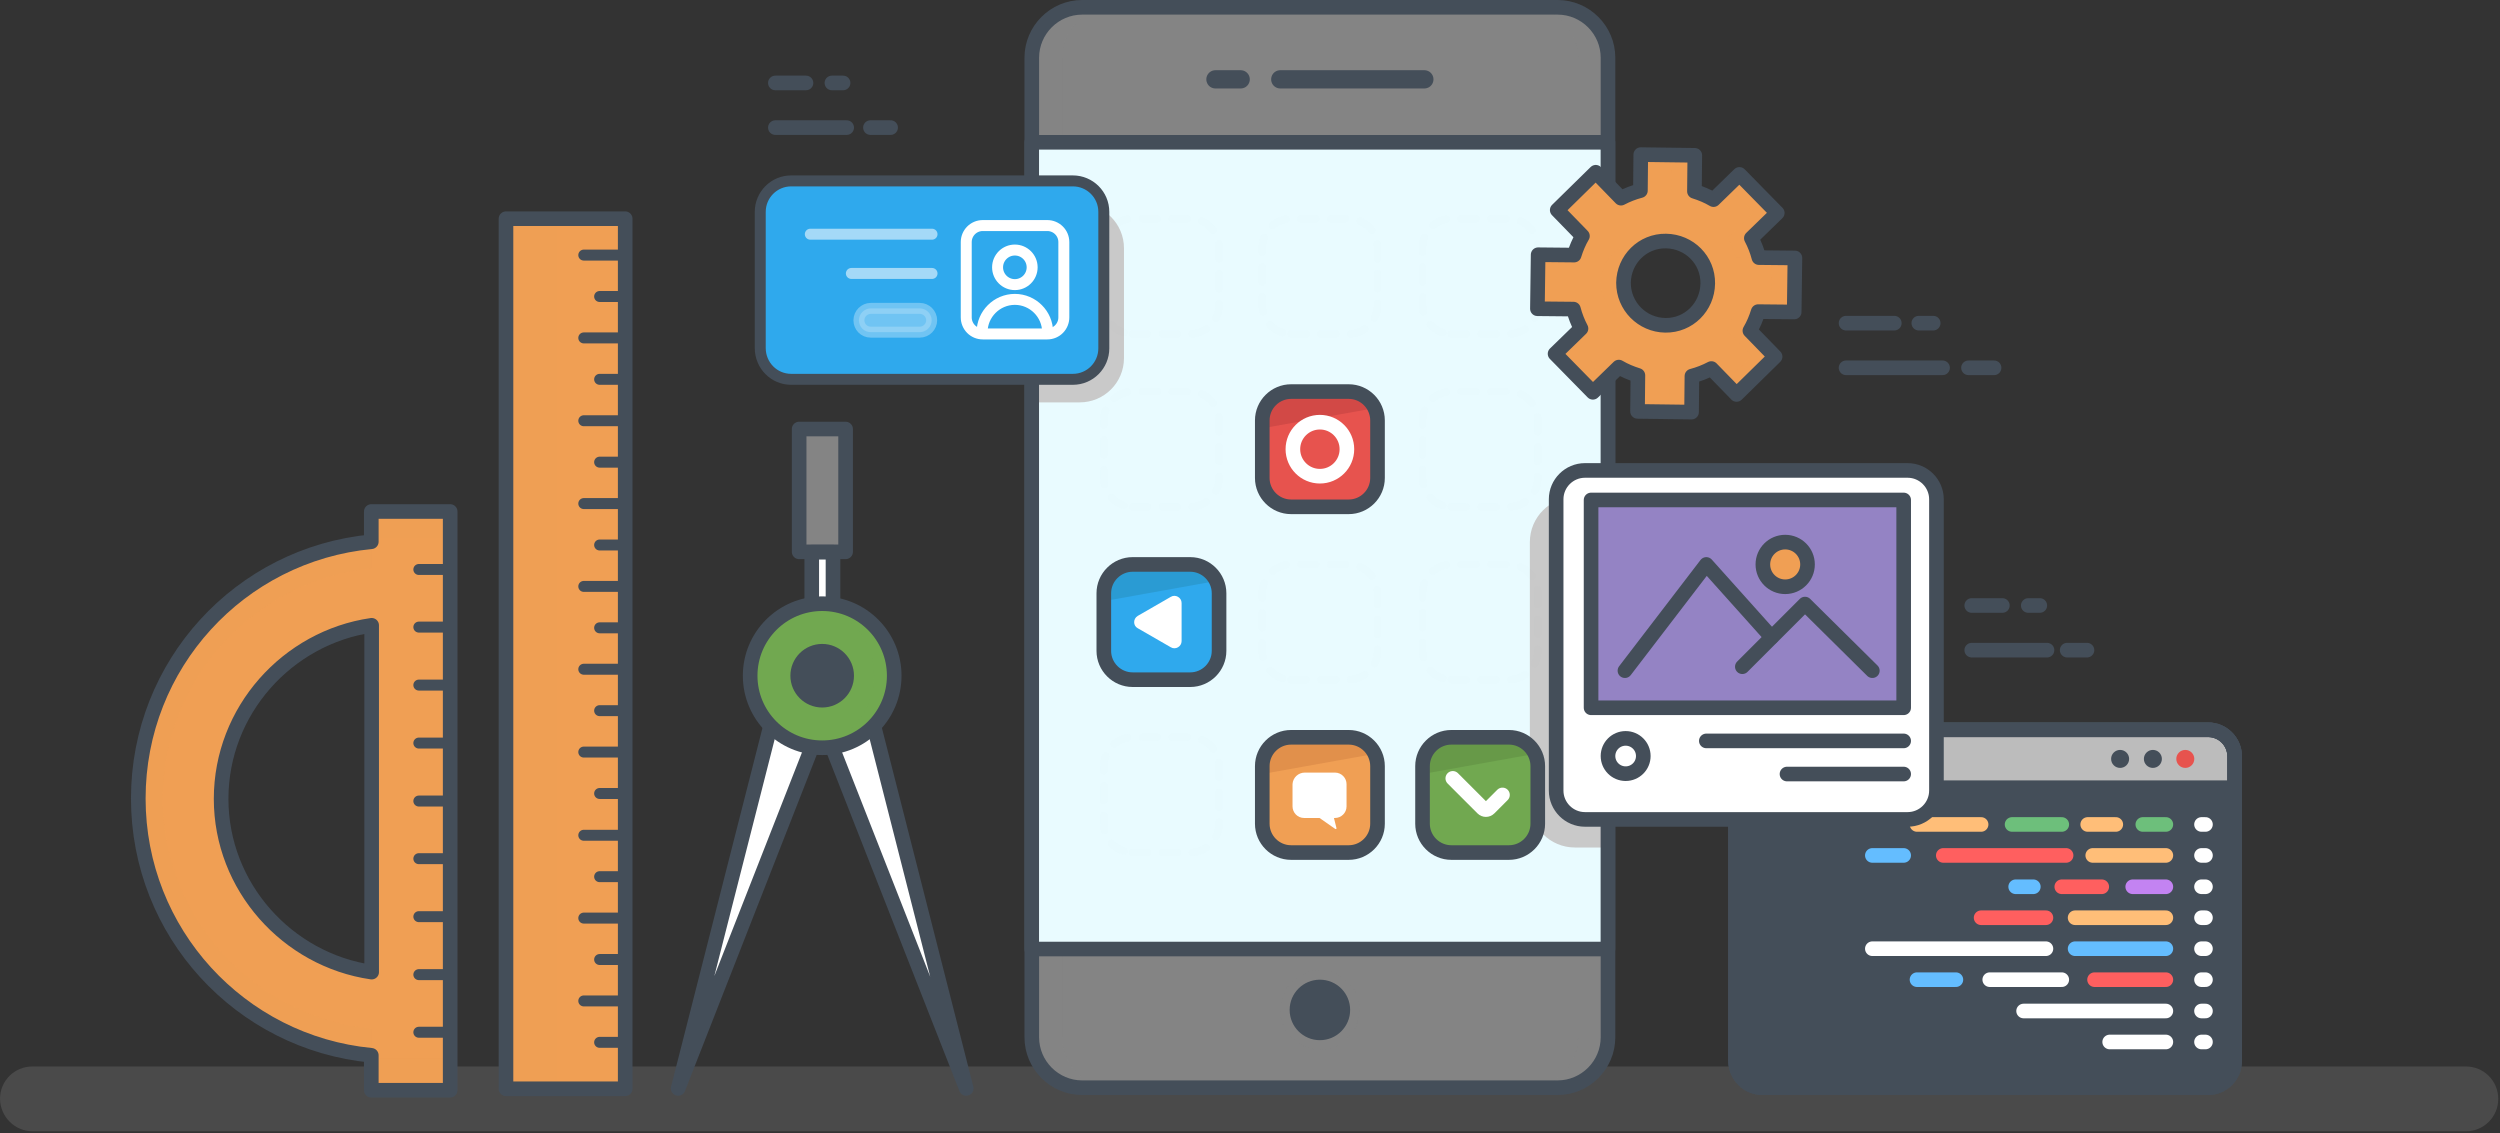 <svg width="684" height="310" viewBox="0 0 684 310" fill="none" xmlns="http://www.w3.org/2000/svg">
<rect x="0" y="0" width="684" height="310" fill="#333333" stroke="none"/>
<path opacity="0.28" d="M8.967 309.521H674.655C679.581 309.521 683.523 305.58 683.523 300.653C683.523 295.727 679.581 291.785 674.655 291.785H8.868C3.941 291.785 6.10352e-05 295.727 6.10352e-05 300.653C0.099 305.58 4.04 309.521 8.967 309.521Z" fill="#848484"/>
<path d="M37.837 218.477C37.837 181.823 65.623 151.671 101.588 148.223V139.946H123.166V298.288H101.588V288.731C65.722 285.282 37.837 255.131 37.837 218.477ZM101.686 265.97V171.082C78.629 174.433 60.499 194.435 60.499 218.575C60.499 242.617 78.629 262.619 101.686 265.97Z" fill="#F09F54"/>
<path opacity="0.29" d="M101.686 148.223V139.946H123.265V298.288H101.686V288.731C65.722 285.282 37.935 255.23 37.935 218.477C37.837 181.823 65.722 151.671 101.686 148.223ZM101.686 281.439V289.617H121.885V147.139H101.686V155.514C70.057 158.569 44.537 185.567 44.537 218.477C44.438 251.387 69.958 278.385 101.686 281.439Z" fill="#F09F54"/>
<path d="M37.837 218.477C37.837 181.823 65.623 151.671 101.588 148.223V139.946H123.166V298.288H101.588V288.731C65.722 285.282 37.837 255.131 37.837 218.477ZM101.686 265.97V171.082C78.629 174.433 60.499 194.435 60.499 218.575C60.499 242.617 78.629 262.619 101.686 265.97Z" stroke="#444E59" stroke-width="4" stroke-miterlimit="10" stroke-linecap="round" stroke-linejoin="round"/>
<path d="M114.594 282.424H123.265" stroke="#444E59" stroke-width="3" stroke-miterlimit="10" stroke-linecap="round" stroke-linejoin="round"/>
<path d="M114.594 266.659H123.265" stroke="#444E59" stroke-width="3" stroke-miterlimit="10" stroke-linecap="round" stroke-linejoin="round"/>
<path d="M114.594 250.796H123.265" stroke="#444E59" stroke-width="3" stroke-miterlimit="10" stroke-linecap="round" stroke-linejoin="round"/>
<path d="M114.594 234.932H123.265" stroke="#444E59" stroke-width="3" stroke-miterlimit="10" stroke-linecap="round" stroke-linejoin="round"/>
<path d="M114.594 219.166H123.265" stroke="#444E59" stroke-width="3" stroke-miterlimit="10" stroke-linecap="round" stroke-linejoin="round"/>
<path d="M114.594 203.303H123.265" stroke="#444E59" stroke-width="3" stroke-miterlimit="10" stroke-linecap="round" stroke-linejoin="round"/>
<path d="M114.594 187.439H123.265" stroke="#444E59" stroke-width="3" stroke-miterlimit="10" stroke-linecap="round" stroke-linejoin="round"/>
<path d="M114.594 171.575H123.265" stroke="#444E59" stroke-width="3" stroke-miterlimit="10" stroke-linecap="round" stroke-linejoin="round"/>
<path d="M114.594 155.81H123.265" stroke="#444E59" stroke-width="3" stroke-miterlimit="10" stroke-linecap="round" stroke-linejoin="round"/>
<path d="M138.439 59.839H171.053V297.894H138.439V59.839Z" fill="#F09F54"/>
<path d="M138.439 59.839H171.053V297.894H138.439V59.839Z" fill="#F09F54"/>
<path opacity="0.29" d="M138.439 59.839H152.628V297.894H138.439V59.839Z" fill="#F09F54"/>
<path d="M138.439 59.839H171.053V297.894H138.439V59.839Z" stroke="#444E59" stroke-width="4" stroke-miterlimit="10" stroke-linecap="round" stroke-linejoin="round"/>
<path d="M159.722 273.853H171.053" stroke="#444E59" stroke-width="3" stroke-miterlimit="10" stroke-linecap="round" stroke-linejoin="round"/>
<path d="M164.057 285.185H171.053" stroke="#444E59" stroke-width="3" stroke-miterlimit="10" stroke-linecap="round" stroke-linejoin="round"/>
<path d="M159.722 251.191H171.053" stroke="#444E59" stroke-width="3" stroke-miterlimit="10" stroke-linecap="round" stroke-linejoin="round"/>
<path d="M164.057 262.522H171.053" stroke="#444E59" stroke-width="3" stroke-miterlimit="10" stroke-linecap="round" stroke-linejoin="round"/>
<path d="M159.722 228.528H171.053" stroke="#444E59" stroke-width="3" stroke-miterlimit="10" stroke-linecap="round" stroke-linejoin="round"/>
<path d="M164.057 239.859H171.053" stroke="#444E59" stroke-width="3" stroke-miterlimit="10" stroke-linecap="round" stroke-linejoin="round"/>
<path d="M159.722 205.766H171.053" stroke="#444E59" stroke-width="3" stroke-miterlimit="10" stroke-linecap="round" stroke-linejoin="round"/>
<path d="M164.057 217.097H171.053" stroke="#444E59" stroke-width="3" stroke-miterlimit="10" stroke-linecap="round" stroke-linejoin="round"/>
<path d="M159.722 183.103H171.053" stroke="#444E59" stroke-width="3" stroke-miterlimit="10" stroke-linecap="round" stroke-linejoin="round"/>
<path d="M164.057 194.435H171.053" stroke="#444E59" stroke-width="3" stroke-miterlimit="10" stroke-linecap="round" stroke-linejoin="round"/>
<path d="M159.722 160.441H171.053" stroke="#444E59" stroke-width="3" stroke-miterlimit="10" stroke-linecap="round" stroke-linejoin="round"/>
<path d="M164.057 171.772H171.053" stroke="#444E59" stroke-width="3" stroke-miterlimit="10" stroke-linecap="round" stroke-linejoin="round"/>
<path d="M159.722 137.778H171.053" stroke="#444E59" stroke-width="3" stroke-miterlimit="10" stroke-linecap="round" stroke-linejoin="round"/>
<path d="M164.057 149.11H171.053" stroke="#444E59" stroke-width="3" stroke-miterlimit="10" stroke-linecap="round" stroke-linejoin="round"/>
<path d="M159.722 115.116H171.053" stroke="#444E59" stroke-width="3" stroke-miterlimit="10" stroke-linecap="round" stroke-linejoin="round"/>
<path d="M164.057 126.447H171.053" stroke="#444E59" stroke-width="3" stroke-miterlimit="10" stroke-linecap="round" stroke-linejoin="round"/>
<path d="M159.722 92.453H171.053" stroke="#444E59" stroke-width="3" stroke-miterlimit="10" stroke-linecap="round" stroke-linejoin="round"/>
<path d="M164.057 103.784H171.053" stroke="#444E59" stroke-width="3" stroke-miterlimit="10" stroke-linecap="round" stroke-linejoin="round"/>
<path d="M159.722 69.791H171.053" stroke="#444E59" stroke-width="3" stroke-miterlimit="10" stroke-linecap="round" stroke-linejoin="round"/>
<path d="M164.057 81.122H171.053" stroke="#444E59" stroke-width="3" stroke-miterlimit="10" stroke-linecap="round" stroke-linejoin="round"/>
<path d="M218.645 117.382H231.355V150.982H218.645V117.382Z" fill="#848484"/>
<path opacity="0.25" d="M226.626 117.382H231.355V150.982H226.626V117.382Z" fill="#848484"/>
<path d="M218.645 117.382H231.355V150.982H218.645V117.382Z" stroke="#444E59" stroke-width="4" stroke-miterlimit="10" stroke-linecap="round" stroke-linejoin="round"/>
<path d="M222.093 151.08H227.907V167.338H222.093V151.08Z" fill="white"/>
<path d="M222.093 151.08H227.907V167.338H222.093V151.08Z" stroke="#444E59" stroke-width="4" stroke-miterlimit="10" stroke-linecap="round" stroke-linejoin="round"/>
<path d="M234.804 181.823L264.364 297.796L219.433 183.399L234.804 181.823Z" fill="white"/>
<path d="M234.804 181.823L264.364 297.796L219.433 183.399L234.804 181.823Z" stroke="#444E59" stroke-width="4" stroke-miterlimit="10" stroke-linecap="round" stroke-linejoin="round"/>
<path d="M215.097 181.823L185.538 297.796L230.37 183.399L215.097 181.823Z" fill="white"/>
<path d="M215.097 181.823L185.538 297.796L230.37 183.399L215.097 181.823Z" stroke="#444E59" stroke-width="4" stroke-miterlimit="10" stroke-linecap="round" stroke-linejoin="round"/>
<path d="M224.951 204.584C214.067 204.584 205.244 195.761 205.244 184.877C205.244 173.994 214.067 165.17 224.951 165.17C235.835 165.17 244.657 173.994 244.657 184.877C244.657 195.761 235.835 204.584 224.951 204.584Z" fill="#71A850"/>
<path opacity="0.4" d="M239.139 184.877C239.139 174.925 231.749 166.747 222.192 165.368C223.079 165.269 223.965 165.17 224.951 165.17C235.789 165.17 244.657 174.038 244.657 184.877C244.657 195.716 235.789 204.584 224.951 204.584C224.064 204.584 223.079 204.485 222.192 204.386C231.749 203.007 239.139 194.829 239.139 184.877Z" fill="#71A850"/>
<path d="M224.951 204.584C214.067 204.584 205.244 195.761 205.244 184.877C205.244 173.994 214.067 165.17 224.951 165.17C235.835 165.17 244.657 173.994 244.657 184.877C244.657 195.761 235.835 204.584 224.951 204.584Z" stroke="#444E59" stroke-width="4" stroke-miterlimit="10" stroke-linecap="round" stroke-linejoin="round"/>
<path d="M224.951 191.577C221.251 191.577 218.25 188.578 218.25 184.877C218.25 181.177 221.251 178.177 224.951 178.177C228.652 178.177 231.651 181.177 231.651 184.877C231.651 188.578 228.652 191.577 224.951 191.577Z" fill="#444E59"/>
<path d="M224.951 191.577C221.251 191.577 218.25 188.578 218.25 184.877C218.25 181.177 221.251 178.177 224.951 178.177C228.652 178.177 231.651 181.177 231.651 184.877C231.651 188.578 228.652 191.577 224.951 191.577Z" stroke="#444E59" stroke-width="4" stroke-miterlimit="10" stroke-linecap="round" stroke-linejoin="round"/>
<path d="M296.091 297.599H426.155C433.742 297.599 439.949 291.391 439.949 283.804V15.795C439.949 8.208 433.742 2 426.155 2H296.091C288.504 2 282.297 8.208 282.297 15.795V283.804C282.297 291.391 288.504 297.599 296.091 297.599Z" fill="#848484"/>
<path opacity="0.28" d="M296.091 2H304.368C296.781 2 290.574 8.208 290.574 15.795V283.804C290.574 291.391 296.781 297.599 304.368 297.599H295.993C288.406 297.599 282.198 291.391 282.198 283.804V15.795C282.297 8.109 288.504 2 296.091 2Z" fill="#848484"/>
<path opacity="0.48" d="M431.771 283.804V15.795C431.771 8.208 425.564 2 417.977 2H426.155C433.742 2 439.949 8.208 439.949 15.795V283.804C439.949 291.391 433.742 297.599 426.155 297.599H417.977C425.564 297.599 431.771 291.391 431.771 283.804Z" fill="#848484"/>
<path d="M296.091 297.599H426.155C433.742 297.599 439.949 291.391 439.949 283.804V15.795C439.949 8.208 433.742 2 426.155 2H296.091C288.504 2 282.297 8.208 282.297 15.795V283.804C282.297 291.391 288.504 297.599 296.091 297.599Z" stroke="#444E59" stroke-width="4" stroke-miterlimit="10" stroke-linecap="round" stroke-linejoin="round"/>
<path d="M282.278 259.652V38.938H439.931V259.652H282.278Z" fill="#E9FBFF"/>
<path d="M283.085 110.091H295.402C302.102 110.091 307.521 104.671 307.521 97.971V67.918C307.521 61.218 302.102 55.799 295.402 55.799H283.085V110.091Z" fill="#C9C9C9"/>
<path d="M430.884 231.877H439.949V136.005H430.884C424.086 136.005 418.568 141.523 418.568 148.321V219.561C418.666 226.359 424.086 231.877 430.884 231.877Z" fill="#C9C9C9"/>
<path d="M282.278 259.652V38.938H439.931V259.652H282.278Z" stroke="#444E59" stroke-width="4" stroke-miterlimit="10" stroke-linecap="round" stroke-linejoin="round"/>
<path d="M339.446 21.707H332.549" stroke="#444E59" stroke-width="5" stroke-miterlimit="10" stroke-linecap="round" stroke-linejoin="round"/>
<path d="M389.698 21.707H350.285" stroke="#444E59" stroke-width="5" stroke-miterlimit="10" stroke-linecap="round" stroke-linejoin="round"/>
<path opacity="0.29" d="M361.123 287.154C355.137 287.154 350.285 282.301 350.285 276.316C350.285 270.33 355.137 265.477 361.123 265.477C367.109 265.477 371.962 270.33 371.962 276.316C371.962 282.301 367.109 287.154 361.123 287.154Z" fill="#848484"/>
<path d="M361.123 284.592C356.552 284.592 352.846 280.886 352.846 276.315C352.846 271.745 356.552 268.039 361.123 268.039C365.694 268.039 369.4 271.745 369.4 276.315C369.4 280.886 365.694 284.592 361.123 284.592Z" fill="#444E59"/>
<g opacity="0.3">
<g opacity="0.3">
<g opacity="0.3">
<path opacity="0.3" d="M397.088 233.257H412.853C417.188 233.257 420.736 229.71 420.736 225.374V209.609C420.736 205.273 417.188 201.726 412.853 201.726H397.088C392.752 201.726 389.205 205.273 389.205 209.609V225.374C389.205 229.71 392.752 233.257 397.088 233.257Z" stroke="#444E59" stroke-width="2" stroke-linecap="round" stroke-linejoin="round" stroke-dasharray="4.08 4.08"/>
</g>
<g opacity="0.3">
<path opacity="0.3" d="M309.886 233.257H325.651C329.987 233.257 333.534 229.71 333.534 225.374V209.609C333.534 205.273 329.987 201.726 325.651 201.726H309.886C305.551 201.726 302.003 205.273 302.003 209.609V225.374C302.003 229.71 305.551 233.257 309.886 233.257Z" stroke="#444E59" stroke-width="2" stroke-linecap="round" stroke-linejoin="round" stroke-dasharray="4.08 4.08"/>
</g>
<g opacity="0.3">
<path opacity="0.3" d="M353.241 233.257H369.006C373.341 233.257 376.888 229.71 376.888 225.374V209.609C376.888 205.273 373.341 201.726 369.006 201.726H353.241C348.905 201.726 345.358 205.273 345.358 209.609V225.374C345.358 229.71 348.905 233.257 353.241 233.257Z" stroke="#444E59" stroke-width="2" stroke-linecap="round" stroke-linejoin="round" stroke-dasharray="4.08 4.08"/>
</g>
</g>
<g opacity="0.3">
<g opacity="0.3">
<path opacity="0.3" d="M397.088 185.961H412.853C417.188 185.961 420.736 182.414 420.736 178.078V162.313C420.736 157.978 417.188 154.43 412.853 154.43H397.088C392.752 154.43 389.205 157.978 389.205 162.313V178.078C389.205 182.414 392.752 185.961 397.088 185.961Z" stroke="#444E59" stroke-width="2" stroke-linecap="round" stroke-linejoin="round" stroke-dasharray="4.08 4.08"/>
</g>
<g opacity="0.3">
<path opacity="0.3" d="M309.886 185.961H325.651C329.987 185.961 333.534 182.414 333.534 178.078V162.313C333.534 157.978 329.987 154.43 325.651 154.43H309.886C305.551 154.43 302.003 157.978 302.003 162.313V178.078C302.003 182.414 305.551 185.961 309.886 185.961Z" stroke="#444E59" stroke-width="2" stroke-linecap="round" stroke-linejoin="round" stroke-dasharray="4.08 4.08"/>
</g>
<g opacity="0.3">
<path opacity="0.3" d="M353.241 185.961H369.006C373.341 185.961 376.888 182.414 376.888 178.078V162.313C376.888 157.978 373.341 154.43 369.006 154.43H353.241C348.905 154.43 345.358 157.978 345.358 162.313V178.078C345.358 182.414 348.905 185.961 353.241 185.961Z" stroke="#444E59" stroke-width="2" stroke-linecap="round" stroke-linejoin="round" stroke-dasharray="4.08 4.08"/>
</g>
</g>
<g opacity="0.3">
<g opacity="0.3">
<path opacity="0.3" d="M397.088 138.665H412.853C417.188 138.665 420.736 135.118 420.736 130.782V115.017C420.736 110.682 417.188 107.135 412.853 107.135H397.088C392.752 107.135 389.205 110.682 389.205 115.017V130.782C389.205 135.118 392.752 138.665 397.088 138.665Z" stroke="#444E59" stroke-width="2" stroke-linecap="round" stroke-linejoin="round" stroke-dasharray="4.08 4.08"/>
</g>
<g opacity="0.3">
<path opacity="0.3" d="M309.886 138.665H325.651C329.987 138.665 333.534 135.118 333.534 130.782V115.017C333.534 110.682 329.987 107.135 325.651 107.135H309.886C305.551 107.135 302.003 110.682 302.003 115.017V130.782C302.003 135.118 305.551 138.665 309.886 138.665Z" stroke="#444E59" stroke-width="2" stroke-linecap="round" stroke-linejoin="round" stroke-dasharray="4.08 4.08"/>
</g>
<g opacity="0.3">
<path opacity="0.3" d="M353.241 138.665H369.006C373.341 138.665 376.888 135.118 376.888 130.782V115.017C376.888 110.682 373.341 107.135 369.006 107.135H353.241C348.905 107.135 345.358 110.682 345.358 115.017V130.782C345.358 135.118 348.905 138.665 353.241 138.665Z" stroke="#444E59" stroke-width="2" stroke-linecap="round" stroke-linejoin="round" stroke-dasharray="4.08 4.08"/>
</g>
</g>
<g opacity="0.3">
<g opacity="0.3">
<path opacity="0.3" d="M397.088 91.369H412.853C417.188 91.369 420.736 87.822 420.736 83.487V67.721C420.736 63.386 417.188 59.839 412.853 59.839H397.088C392.752 59.839 389.205 63.386 389.205 67.721V83.487C389.205 87.822 392.752 91.369 397.088 91.369Z" stroke="#444E59" stroke-width="2" stroke-linecap="round" stroke-linejoin="round" stroke-dasharray="4.08 4.08"/>
</g>
<g opacity="0.3">
<path opacity="0.3" d="M309.886 91.369H325.651C329.987 91.369 333.534 87.822 333.534 83.487V67.721C333.534 63.386 329.987 59.839 325.651 59.839H309.886C305.551 59.839 302.003 63.386 302.003 67.721V83.487C302.003 87.822 305.551 91.369 309.886 91.369Z" stroke="#444E59" stroke-width="2" stroke-linecap="round" stroke-linejoin="round" stroke-dasharray="4.08 4.08"/>
</g>
<g opacity="0.3">
<path opacity="0.3" d="M353.24 91.369H369.006C373.341 91.369 376.888 87.822 376.888 83.487V67.721C376.888 63.386 373.341 59.839 369.006 59.839H353.24C348.905 59.839 345.358 63.386 345.358 67.721V83.487C345.358 87.822 348.905 91.369 353.24 91.369Z" stroke="#444E59" stroke-width="2" stroke-linecap="round" stroke-linejoin="round" stroke-dasharray="4.08 4.08"/>
</g>
</g>
</g>
<path d="M397.088 233.257H412.853C417.188 233.257 420.736 229.71 420.736 225.374V209.609C420.736 205.273 417.188 201.726 412.853 201.726H397.088C392.752 201.726 389.205 205.273 389.205 209.609V225.374C389.205 229.71 392.752 233.257 397.088 233.257Z" fill="#71A850"/>
<path opacity="0.52" d="M397.088 201.726H412.853C416.006 201.726 418.765 203.598 419.947 206.259L389.205 211.776V209.609C389.205 205.273 392.752 201.726 397.088 201.726Z" fill="#5F8C42"/>
<path d="M397.088 233.257H412.853C417.188 233.257 420.736 229.71 420.736 225.374V209.609C420.736 205.273 417.188 201.726 412.853 201.726H397.088C392.752 201.726 389.205 205.273 389.205 209.609V225.374C389.205 229.71 392.752 233.257 397.088 233.257Z" stroke="#444E59" stroke-width="4" stroke-miterlimit="10" stroke-linecap="round" stroke-linejoin="round"/>
<path d="M353.241 233.257H369.006C373.341 233.257 376.888 229.71 376.888 225.374V209.609C376.888 205.273 373.341 201.726 369.006 201.726H353.241C348.905 201.726 345.358 205.273 345.358 209.609V225.374C345.358 229.71 348.905 233.257 353.241 233.257Z" fill="#F09F54"/>
<path opacity="0.52" d="M353.241 201.726H369.006C372.159 201.726 374.918 203.598 376.1 206.259L345.358 211.776V209.609C345.358 205.273 348.905 201.726 353.241 201.726Z" fill="#D38444"/>
<path d="M353.241 233.257H369.006C373.341 233.257 376.888 229.71 376.888 225.374V209.609C376.888 205.273 373.341 201.726 369.006 201.726H353.241C348.905 201.726 345.358 205.273 345.358 209.609V225.374C345.358 229.71 348.905 233.257 353.241 233.257Z" stroke="#444E59" stroke-width="4" stroke-miterlimit="10" stroke-linecap="round" stroke-linejoin="round"/>
<path d="M309.886 185.961H325.651C329.987 185.961 333.534 182.414 333.534 178.078V162.313C333.534 157.978 329.987 154.43 325.651 154.43H309.886C305.551 154.43 302.003 157.978 302.003 162.313V178.078C302.003 182.414 305.551 185.961 309.886 185.961Z" fill="#2FA9ED"/>
<path opacity="0.52" d="M309.886 154.43H325.651C328.804 154.43 331.563 156.302 332.746 158.963L302.003 164.481V162.313C302.003 157.978 305.551 154.43 309.886 154.43Z" fill="#288FBC"/>
<path d="M309.886 185.961H325.651C329.987 185.961 333.534 182.414 333.534 178.078V162.313C333.534 157.978 329.987 154.43 325.651 154.43H309.886C305.551 154.43 302.003 157.978 302.003 162.313V178.078C302.003 182.414 305.551 185.961 309.886 185.961Z" stroke="#444E59" stroke-width="4" stroke-miterlimit="10" stroke-linecap="round" stroke-linejoin="round"/>
<path d="M353.241 138.665H369.006C373.341 138.665 376.888 135.118 376.888 130.782V115.017C376.888 110.682 373.341 107.135 369.006 107.135H353.241C348.905 107.135 345.358 110.682 345.358 115.017V130.782C345.358 135.118 348.905 138.665 353.241 138.665Z" fill="#E7534E"/>
<path opacity="0.52" d="M353.241 107.135H369.006C372.159 107.135 374.918 109.007 376.1 111.667L345.358 117.185V115.017C345.358 110.682 348.905 107.135 353.241 107.135Z" fill="#BF4040"/>
<path d="M353.241 138.665H369.006C373.341 138.665 376.888 135.118 376.888 130.782V115.017C376.888 110.682 373.341 107.135 369.006 107.135H353.241C348.905 107.135 345.358 110.682 345.358 115.017V130.782C345.358 135.118 348.905 138.665 353.241 138.665Z" stroke="#444E59" stroke-width="4" stroke-miterlimit="10" stroke-linecap="round" stroke-linejoin="round"/>
<path d="M320.331 163.298L311.265 168.521C309.985 169.309 309.985 171.181 311.265 171.871L320.331 177.093C321.611 177.881 323.286 176.896 323.286 175.418V164.973C323.286 163.495 321.611 162.51 320.331 163.298Z" fill="white"/>
<path d="M356.985 211.382H365.262C367.035 211.382 368.415 212.86 368.415 214.535V220.644C368.415 222.418 366.937 223.798 365.262 223.798H364.966L365.656 226.556C365.754 226.754 365.459 226.951 365.262 226.754L361.025 223.798H356.788C355.014 223.798 353.635 222.32 353.635 220.644V214.535C353.733 212.762 355.211 211.382 356.985 211.382Z" fill="white"/>
<path d="M411.079 217.491L407.434 221.137C406.941 221.63 406.153 221.63 405.66 221.137L397.482 212.959" stroke="white" stroke-width="4" stroke-miterlimit="10" stroke-linecap="round" stroke-linejoin="round"/>
<path d="M361.123 130.29C357.042 130.29 353.733 126.982 353.733 122.9C353.733 118.819 357.042 115.51 361.123 115.51C365.204 115.51 368.513 118.819 368.513 122.9C368.513 126.982 365.204 130.29 361.123 130.29Z" stroke="white" stroke-width="4" stroke-miterlimit="10" stroke-linecap="round" stroke-linejoin="round"/>
<path d="M420.637 84.472L420.834 69.692L430.687 69.791C431.279 67.918 431.968 66.243 432.954 64.568L426.056 57.474L436.599 47.128L443.497 54.222C445.172 53.336 446.945 52.646 448.817 52.153L448.916 42.3L463.696 42.497L463.597 52.35C465.469 52.941 467.144 53.631 468.82 54.617L475.914 47.719L486.26 58.262L479.165 65.159C480.052 66.835 480.742 68.608 481.235 70.48L491.088 70.579L490.891 85.359L481.038 85.26C480.446 87.132 479.757 88.808 478.771 90.483L485.669 97.577L475.126 107.923L468.228 100.828C466.553 101.715 464.78 102.405 462.908 102.898L462.809 112.751L448.029 112.554L448.128 102.701C446.256 102.109 444.58 101.42 442.905 100.434L435.811 107.332L425.465 96.789L432.559 89.891C431.673 88.216 430.983 86.443 430.49 84.57L420.637 84.472ZM455.616 89.004C462.021 89.103 467.144 83.979 467.243 77.575C467.342 71.17 462.218 66.046 455.813 65.948C449.409 65.849 444.285 70.973 444.186 77.378C444.186 83.782 449.31 88.906 455.616 89.004Z" fill="white"/>
<path d="M420.637 84.472L420.834 69.692L430.687 69.791C431.279 67.918 431.968 66.243 432.954 64.568L426.056 57.474L436.599 47.128L443.497 54.222C445.172 53.336 446.945 52.646 448.817 52.153L448.916 42.3L463.696 42.497L463.597 52.35C465.469 52.941 467.144 53.631 468.82 54.617L475.914 47.719L486.26 58.262L479.165 65.159C480.052 66.835 480.742 68.608 481.235 70.48L491.088 70.579L490.891 85.359L481.038 85.26C480.446 87.132 479.757 88.808 478.771 90.483L485.669 97.577L475.126 107.923L468.228 100.828C466.553 101.715 464.78 102.405 462.908 102.898L462.809 112.751L448.029 112.554L448.128 102.701C446.256 102.109 444.58 101.42 442.905 100.434L435.811 107.332L425.465 96.789L432.559 89.891C431.673 88.216 430.983 86.443 430.49 84.57L420.637 84.472ZM455.616 89.004C462.021 89.103 467.144 83.979 467.243 77.575C467.342 71.17 462.218 66.046 455.813 65.948C449.409 65.849 444.285 70.973 444.186 77.378C444.186 83.782 449.31 88.906 455.616 89.004Z" fill="#F09F54"/>
<path d="M420.637 84.472L420.834 69.692L430.687 69.791C431.279 67.918 431.968 66.243 432.954 64.568L426.056 57.474L436.599 47.128L443.497 54.222C445.172 53.336 446.945 52.646 448.817 52.153L448.916 42.3L463.696 42.497L463.597 52.35C465.469 52.941 467.144 53.631 468.82 54.617L475.914 47.719L486.26 58.262L479.165 65.159C480.052 66.835 480.742 68.608 481.235 70.48L491.088 70.579L490.891 85.359L481.038 85.26C480.446 87.132 479.757 88.808 478.771 90.483L485.669 97.577L475.126 107.923L468.228 100.828C466.553 101.715 464.78 102.405 462.908 102.898L462.809 112.751L448.029 112.554L448.128 102.701C446.256 102.109 444.58 101.42 442.905 100.434L435.811 107.332L425.465 96.789L432.559 89.891C431.673 88.216 430.983 86.443 430.49 84.57L420.637 84.472ZM455.616 89.004C462.021 89.103 467.144 83.979 467.243 77.575C467.342 71.17 462.218 66.046 455.813 65.948C449.409 65.849 444.285 70.973 444.186 77.378C444.186 83.782 449.31 88.906 455.616 89.004Z" fill="#F09F54"/>
<g opacity="0.29">
<path opacity="0.29" d="M424.381 69.791C424.381 69.791 424.381 69.889 424.381 69.791H420.736V69.692L424.381 69.791Z" fill="#F09F54"/>
<path opacity="0.29" d="M437.191 54.321L433.348 50.38L436.501 47.227L441.624 52.449C440.048 52.941 438.57 53.533 437.191 54.321Z" fill="#F09F54"/>
<path opacity="0.29" d="M449.704 65.948C450.788 65.948 451.773 66.145 452.66 66.342C447.832 67.721 444.285 72.057 444.285 77.279C444.186 82.6 447.832 87.132 452.66 88.512C451.675 88.808 450.492 89.004 449.409 88.906C443.004 88.808 437.979 83.585 437.979 77.279C437.979 70.973 443.3 65.948 449.704 65.948Z" fill="#F09F54"/>
<path opacity="0.29" d="M464.386 52.646L462.415 54.518C460.74 53.631 459.065 52.843 457.193 52.252L457.291 42.398L448.817 42.3V42.201L463.597 42.398L463.499 52.252C463.696 52.449 464.09 52.547 464.386 52.646Z" fill="#F09F54"/>
<path opacity="0.29" d="M456.7 102.799C458.572 102.306 460.346 101.617 462.021 100.73L463.794 102.602C463.499 102.701 463.203 102.799 462.908 102.898L462.809 112.751L456.601 112.652L456.7 102.799Z" fill="#F09F54"/>
<path opacity="0.29" d="M484.683 70.48L474.83 70.382C474.337 68.51 473.648 66.736 472.761 65.061L479.855 58.164L472.564 50.774L475.717 47.621L486.063 58.164L478.968 65.061C479.855 66.736 480.545 68.51 481.038 70.382L490.891 70.48L490.694 85.26L484.486 85.162L484.683 70.48Z" fill="#F09F54"/>
<path opacity="0.29" d="M436.698 100.434C438.077 101.223 439.457 101.814 440.935 102.307L435.811 107.332L432.757 104.179L436.698 100.434Z" fill="#F09F54"/>
<path opacity="0.29" d="M479.363 97.38L472.465 90.285C473.352 88.61 474.14 86.935 474.732 85.063L480.939 85.162C480.348 86.935 479.658 88.709 478.771 90.285L485.669 97.38L475.126 107.726L472.071 104.573L479.363 97.38Z" fill="#F09F54"/>
</g>
<path d="M420.637 84.472L420.834 69.692L430.687 69.791C431.279 67.918 431.968 66.243 432.954 64.568L426.056 57.474L436.599 47.128L443.497 54.222C445.172 53.336 446.945 52.646 448.817 52.153L448.916 42.3L463.696 42.497L463.597 52.35C465.469 52.941 467.144 53.631 468.82 54.617L475.914 47.719L486.26 58.262L479.165 65.16C480.052 66.835 480.742 68.608 481.235 70.48L491.088 70.579L490.891 85.359L481.038 85.26C480.446 87.132 479.757 88.808 478.771 90.483L485.669 97.577L475.126 107.923L468.228 100.828C466.553 101.715 464.78 102.405 462.908 102.898L462.809 112.751L448.029 112.554L448.128 102.701C446.256 102.109 444.58 101.42 442.905 100.434L435.811 107.332L425.465 96.789L432.559 89.891C431.673 88.216 430.983 86.443 430.49 84.57L420.637 84.472ZM455.616 89.004C462.021 89.103 467.144 83.979 467.243 77.575C467.342 71.17 462.218 66.046 455.813 65.948C449.409 65.849 444.285 70.973 444.186 77.378C444.186 83.782 449.31 88.906 455.616 89.004Z" stroke="#444E59" stroke-width="4" stroke-miterlimit="10" stroke-linecap="round" stroke-linejoin="round"/>
<path d="M482.22 297.599H604.105C608.145 297.599 611.397 294.347 611.397 290.307V206.948C611.397 202.909 608.145 199.657 604.105 199.657H482.121C478.082 199.657 474.83 202.909 474.83 206.948V290.307C474.929 294.347 478.18 297.599 482.22 297.599Z" fill="#444E59"/>
<path d="M474.929 215.521H611.397V206.948C611.397 202.909 608.145 199.657 604.105 199.657H482.121C478.082 199.657 474.83 202.909 474.83 206.948V215.521H474.929Z" fill="#BCBCBC"/>
<path d="M482.22 297.599H604.105C608.145 297.599 611.397 294.347 611.397 290.307V206.948C611.397 202.909 608.145 199.657 604.105 199.657H482.121C478.082 199.657 474.83 202.909 474.83 206.948V290.307C474.929 294.347 478.18 297.599 482.22 297.599Z" stroke="#444E59" stroke-width="4" stroke-miterlimit="10" stroke-linecap="round" stroke-linejoin="round"/>
<path d="M482.22 297.599H604.105C608.145 297.599 611.397 294.347 611.397 290.307V206.948C611.397 202.909 608.145 199.657 604.105 199.657H482.121C478.082 199.657 474.83 202.909 474.83 206.948V290.307C474.929 294.347 478.18 297.599 482.22 297.599Z" stroke="#444E59" stroke-width="4" stroke-miterlimit="10" stroke-linecap="round" stroke-linejoin="round"/>
<path d="M474.929 215.521H611.397V206.948C611.397 202.909 608.145 199.657 604.105 199.657H482.121C478.082 199.657 474.83 202.909 474.83 206.948V215.521H474.929Z" stroke="#444E59" stroke-width="4" stroke-miterlimit="10" stroke-linecap="round" stroke-linejoin="round"/>
<path d="M592.577 285.085H577.206" stroke="white" stroke-width="4" stroke-miterlimit="10" stroke-linecap="round" stroke-linejoin="round"/>
<path d="M603.415 285.085H602.332" stroke="white" stroke-width="4" stroke-miterlimit="10" stroke-linecap="round" stroke-linejoin="round"/>
<path d="M592.577 276.611H553.656" stroke="white" stroke-width="4" stroke-miterlimit="10" stroke-linecap="round" stroke-linejoin="round"/>
<path d="M603.415 276.611H602.332" stroke="white" stroke-width="4" stroke-miterlimit="10" stroke-linecap="round" stroke-linejoin="round"/>
<path d="M535.132 268.039H524.491" stroke="#64BDFF" stroke-width="4" stroke-miterlimit="10" stroke-linecap="round" stroke-linejoin="round"/>
<path d="M564.101 268.039H544.394" stroke="white" stroke-width="4" stroke-miterlimit="10" stroke-linecap="round" stroke-linejoin="round"/>
<path d="M592.577 268.039H573.067" stroke="#FF5F5F" stroke-width="4" stroke-miterlimit="10" stroke-linecap="round" stroke-linejoin="round"/>
<path d="M603.415 268.039H602.332" stroke="white" stroke-width="4" stroke-miterlimit="10" stroke-linecap="round" stroke-linejoin="round"/>
<path d="M559.765 259.565H512.273" stroke="white" stroke-width="4" stroke-miterlimit="10" stroke-linecap="round" stroke-linejoin="round"/>
<path d="M592.577 259.565H567.747" stroke="#64BDFF" stroke-width="4" stroke-miterlimit="10" stroke-linecap="round" stroke-linejoin="round"/>
<path d="M603.415 259.565H602.332" stroke="white" stroke-width="4" stroke-miterlimit="10" stroke-linecap="round" stroke-linejoin="round"/>
<path d="M559.765 251.091H542.03" stroke="#FF5F5F" stroke-width="4" stroke-miterlimit="10" stroke-linecap="round" stroke-linejoin="round"/>
<path d="M592.577 251.091H567.747" stroke="#FFBE78" stroke-width="4" stroke-miterlimit="10" stroke-linecap="round" stroke-linejoin="round"/>
<path d="M603.415 251.091H602.332" stroke="white" stroke-width="4" stroke-miterlimit="10" stroke-linecap="round" stroke-linejoin="round"/>
<path d="M556.317 242.617H551.489" stroke="#64BDFF" stroke-width="4" stroke-miterlimit="10" stroke-linecap="round" stroke-linejoin="round"/>
<path d="M575.038 242.617H564.101" stroke="#FF5F5F" stroke-width="4" stroke-miterlimit="10" stroke-linecap="round" stroke-linejoin="round"/>
<path d="M592.577 242.617H583.512" stroke="#C383F2" stroke-width="4" stroke-miterlimit="10" stroke-linecap="round" stroke-linejoin="round"/>
<path d="M603.415 242.617H602.332" stroke="white" stroke-width="4" stroke-miterlimit="10" stroke-linecap="round" stroke-linejoin="round"/>
<path d="M520.845 234.045H512.273" stroke="#64BDFF" stroke-width="4" stroke-miterlimit="10" stroke-linecap="round" stroke-linejoin="round"/>
<path d="M565.283 234.045H531.684" stroke="#FF5F5F" stroke-width="4" stroke-miterlimit="10" stroke-linecap="round" stroke-linejoin="round"/>
<path d="M592.577 234.045H572.575" stroke="#FFBE78" stroke-width="4" stroke-miterlimit="10" stroke-linecap="round" stroke-linejoin="round"/>
<path d="M603.415 234.045H602.332" stroke="white" stroke-width="4" stroke-miterlimit="10" stroke-linecap="round" stroke-linejoin="round"/>
<path d="M542.029 225.571H524.491" stroke="#FFBE78" stroke-width="4" stroke-miterlimit="10" stroke-linecap="round" stroke-linejoin="round"/>
<path d="M564.101 225.571H550.503" stroke="#6DBF7B" stroke-width="4" stroke-miterlimit="10" stroke-linecap="round" stroke-linejoin="round"/>
<path d="M578.881 225.571H571.195" stroke="#FFBE78" stroke-width="4" stroke-miterlimit="10" stroke-linecap="round" stroke-linejoin="round"/>
<path d="M592.577 225.571H586.271" stroke="#6DBF7B" stroke-width="4" stroke-miterlimit="10" stroke-linecap="round" stroke-linejoin="round"/>
<path d="M603.415 225.571H602.332" stroke="white" stroke-width="4" stroke-miterlimit="10" stroke-linecap="round" stroke-linejoin="round"/>
<path d="M597.898 210.101C596.537 210.101 595.434 208.999 595.434 207.638C595.434 206.278 596.537 205.175 597.898 205.175C599.258 205.175 600.361 206.278 600.361 207.638C600.361 208.999 599.258 210.101 597.898 210.101Z" fill="#E7534E"/>
<path d="M589.03 210.101C587.669 210.101 586.566 208.999 586.566 207.638C586.566 206.278 587.669 205.175 589.03 205.175C590.39 205.175 591.493 206.278 591.493 207.638C591.493 208.999 590.39 210.101 589.03 210.101Z" fill="#444E59"/>
<path d="M580.063 210.101C578.702 210.101 577.6 208.999 577.6 207.638C577.6 206.278 578.702 205.175 580.063 205.175C581.424 205.175 582.527 206.278 582.527 207.638C582.527 208.999 581.424 210.101 580.063 210.101Z" fill="#444E59"/>
<path d="M433.643 224.192H521.929C526.264 224.192 529.811 220.644 529.811 216.309V136.596C529.811 132.26 526.264 128.713 521.929 128.713H433.643C429.308 128.713 425.761 132.26 425.761 136.596V216.309C425.761 220.644 429.308 224.192 433.643 224.192Z" fill="white"/>
<path d="M433.643 224.192H521.929C526.264 224.192 529.811 220.644 529.811 216.309V136.596C529.811 132.26 526.264 128.713 521.929 128.713H433.643C429.308 128.713 425.761 132.26 425.761 136.596V216.309C425.761 220.644 429.308 224.192 433.643 224.192Z" fill="white"/>
<path d="M433.643 224.192H521.929C526.264 224.192 529.811 220.644 529.811 216.309V136.596C529.811 132.26 526.264 128.713 521.929 128.713H433.643C429.308 128.713 425.761 132.26 425.761 136.596V216.309C425.761 220.644 429.308 224.192 433.643 224.192Z" stroke="#444E59" stroke-width="4" stroke-miterlimit="10" stroke-linecap="round" stroke-linejoin="round"/>
<path d="M435.318 136.793H520.845V193.647H435.318V136.793Z" fill="#9483C4"/>
<path d="M435.318 136.793H520.845V193.647H435.318V136.793Z" stroke="#444E59" stroke-width="4" stroke-miterlimit="10" stroke-linecap="round" stroke-linejoin="round"/>
<path d="M520.845 202.712H466.849" stroke="#444E59" stroke-width="4" stroke-miterlimit="10" stroke-linecap="round" stroke-linejoin="round"/>
<path d="M520.845 211.776H488.92" stroke="#444E59" stroke-width="4" stroke-miterlimit="10" stroke-linecap="round" stroke-linejoin="round"/>
<path d="M512.273 183.498L493.847 165.269L476.702 182.414" stroke="#444E59" stroke-width="4" stroke-miterlimit="10" stroke-linecap="round" stroke-linejoin="round"/>
<path d="M444.58 183.498L466.849 154.43L484.683 174.334" stroke="#444E59" stroke-width="4" stroke-miterlimit="10" stroke-linecap="round" stroke-linejoin="round"/>
<path d="M444.778 211.678C442.111 211.678 439.949 209.516 439.949 206.85C439.949 204.184 442.111 202.022 444.778 202.022C447.444 202.022 449.606 204.184 449.606 206.85C449.606 209.516 447.444 211.678 444.778 211.678Z" stroke="#444E59" stroke-width="4" stroke-miterlimit="10" stroke-linecap="round" stroke-linejoin="round"/>
<path d="M488.428 160.539C485.054 160.539 482.319 157.804 482.319 154.43C482.319 151.057 485.054 148.321 488.428 148.321C491.801 148.321 494.537 151.057 494.537 154.43C494.537 157.804 491.801 160.539 488.428 160.539Z" fill="#F09F54"/>
<path d="M488.428 160.539C485.054 160.539 482.319 157.804 482.319 154.43C482.319 151.057 485.054 148.321 488.428 148.321C491.801 148.321 494.537 151.057 494.537 154.43C494.537 157.804 491.801 160.539 488.428 160.539Z" stroke="#444E59" stroke-width="4" stroke-miterlimit="10" stroke-linecap="round" stroke-linejoin="round"/>
<path d="M531.486 100.631H505.08" stroke="#444E59" stroke-width="4" stroke-miterlimit="10" stroke-linecap="round" stroke-linejoin="round"/>
<path d="M545.577 100.631H538.581" stroke="#444E59" stroke-width="4" stroke-miterlimit="10" stroke-linecap="round" stroke-linejoin="round"/>
<path d="M518.283 88.413H505.08" stroke="#444E59" stroke-width="4" stroke-miterlimit="10" stroke-linecap="round" stroke-linejoin="round"/>
<path d="M528.925 88.413H524.983" stroke="#444E59" stroke-width="4" stroke-miterlimit="10" stroke-linecap="round" stroke-linejoin="round"/>
<path d="M560.061 177.881H539.468" stroke="#444E59" stroke-width="4" stroke-miterlimit="10" stroke-linecap="round" stroke-linejoin="round"/>
<path d="M570.998 177.881H565.579" stroke="#444E59" stroke-width="4" stroke-miterlimit="10" stroke-linecap="round" stroke-linejoin="round"/>
<path d="M547.843 165.663H539.468" stroke="#444E59" stroke-width="4" stroke-miterlimit="10" stroke-linecap="round" stroke-linejoin="round"/>
<path d="M558.09 165.663H554.937" stroke="#444E59" stroke-width="4" stroke-miterlimit="10" stroke-linecap="round" stroke-linejoin="round"/>
<path d="M231.651 34.91H212.141" stroke="#444E59" stroke-width="4" stroke-miterlimit="10" stroke-linecap="round" stroke-linejoin="round"/>
<path d="M243.672 34.91H238.154" stroke="#444E59" stroke-width="4" stroke-miterlimit="10" stroke-linecap="round" stroke-linejoin="round"/>
<path d="M220.517 22.692H212.141" stroke="#444E59" stroke-width="4" stroke-miterlimit="10" stroke-linecap="round" stroke-linejoin="round"/>
<path d="M230.666 22.692H227.611" stroke="#444E59" stroke-width="4" stroke-miterlimit="10" stroke-linecap="round" stroke-linejoin="round"/>
<path d="M216.477 103.784H293.53C298.259 103.784 302.003 99.942 302.003 95.311V57.967C302.003 53.237 298.161 49.493 293.53 49.493H216.477C211.747 49.493 208.003 53.336 208.003 57.967V95.212C208.003 99.942 211.747 103.784 216.477 103.784Z" fill="#2FA9ED"/>
<path d="M216.477 103.784H293.53C298.259 103.784 302.003 99.942 302.003 95.311V57.967C302.003 53.237 298.161 49.493 293.53 49.493H216.477C211.747 49.493 208.003 53.336 208.003 57.967V95.212C208.003 99.942 211.747 103.784 216.477 103.784Z" stroke="#444E59" stroke-width="3" stroke-miterlimit="10" stroke-linecap="round" stroke-linejoin="round"/>
<path opacity="0.56" d="M255.003 64.076H221.699" stroke="white" stroke-width="3" stroke-miterlimit="10" stroke-linecap="round" stroke-linejoin="round"/>
<path opacity="0.56" d="M255.003 74.816H232.932" stroke="white" stroke-width="3" stroke-miterlimit="10" stroke-linecap="round" stroke-linejoin="round"/>
<g opacity="0.56">
<path opacity="0.56" d="M238.253 90.877H251.653C253.427 90.877 254.905 89.399 254.905 87.625C254.905 85.852 253.427 84.374 251.653 84.374H238.253C236.479 84.374 235.001 85.852 235.001 87.625C235.001 89.399 236.38 90.877 238.253 90.877Z" fill="white"/>
<path opacity="0.56" d="M238.253 90.877H251.653C253.427 90.877 254.905 89.399 254.905 87.625C254.905 85.852 253.427 84.374 251.653 84.374H238.253C236.479 84.374 235.001 85.852 235.001 87.625C235.001 89.399 236.38 90.877 238.253 90.877Z" stroke="white" stroke-width="3" stroke-miterlimit="10" stroke-linecap="round" stroke-linejoin="round"/>
</g>
<path d="M268.896 91.369H286.534C289.096 91.369 291.066 89.3 291.066 86.837V66.243C291.066 63.682 288.997 61.711 286.534 61.711H268.896C266.334 61.711 264.364 63.78 264.364 66.243V86.837C264.364 89.3 266.334 91.369 268.896 91.369Z" stroke="white" stroke-width="3" stroke-miterlimit="10" stroke-linecap="round" stroke-linejoin="round"/>
<path d="M277.666 77.87C275.054 77.87 272.936 75.753 272.936 73.141C272.936 70.529 275.054 68.411 277.666 68.411C280.278 68.411 282.395 70.529 282.395 73.141C282.395 75.753 280.278 77.87 277.666 77.87Z" stroke="white" stroke-width="3" stroke-miterlimit="10" stroke-linecap="round" stroke-linejoin="round"/>
<path d="M286.632 90.877C286.632 85.95 282.592 81.91 277.666 81.91C272.739 81.91 268.699 85.95 268.699 90.877" stroke="white" stroke-width="3" stroke-miterlimit="10" stroke-linecap="round" stroke-linejoin="round"/>
</svg>
